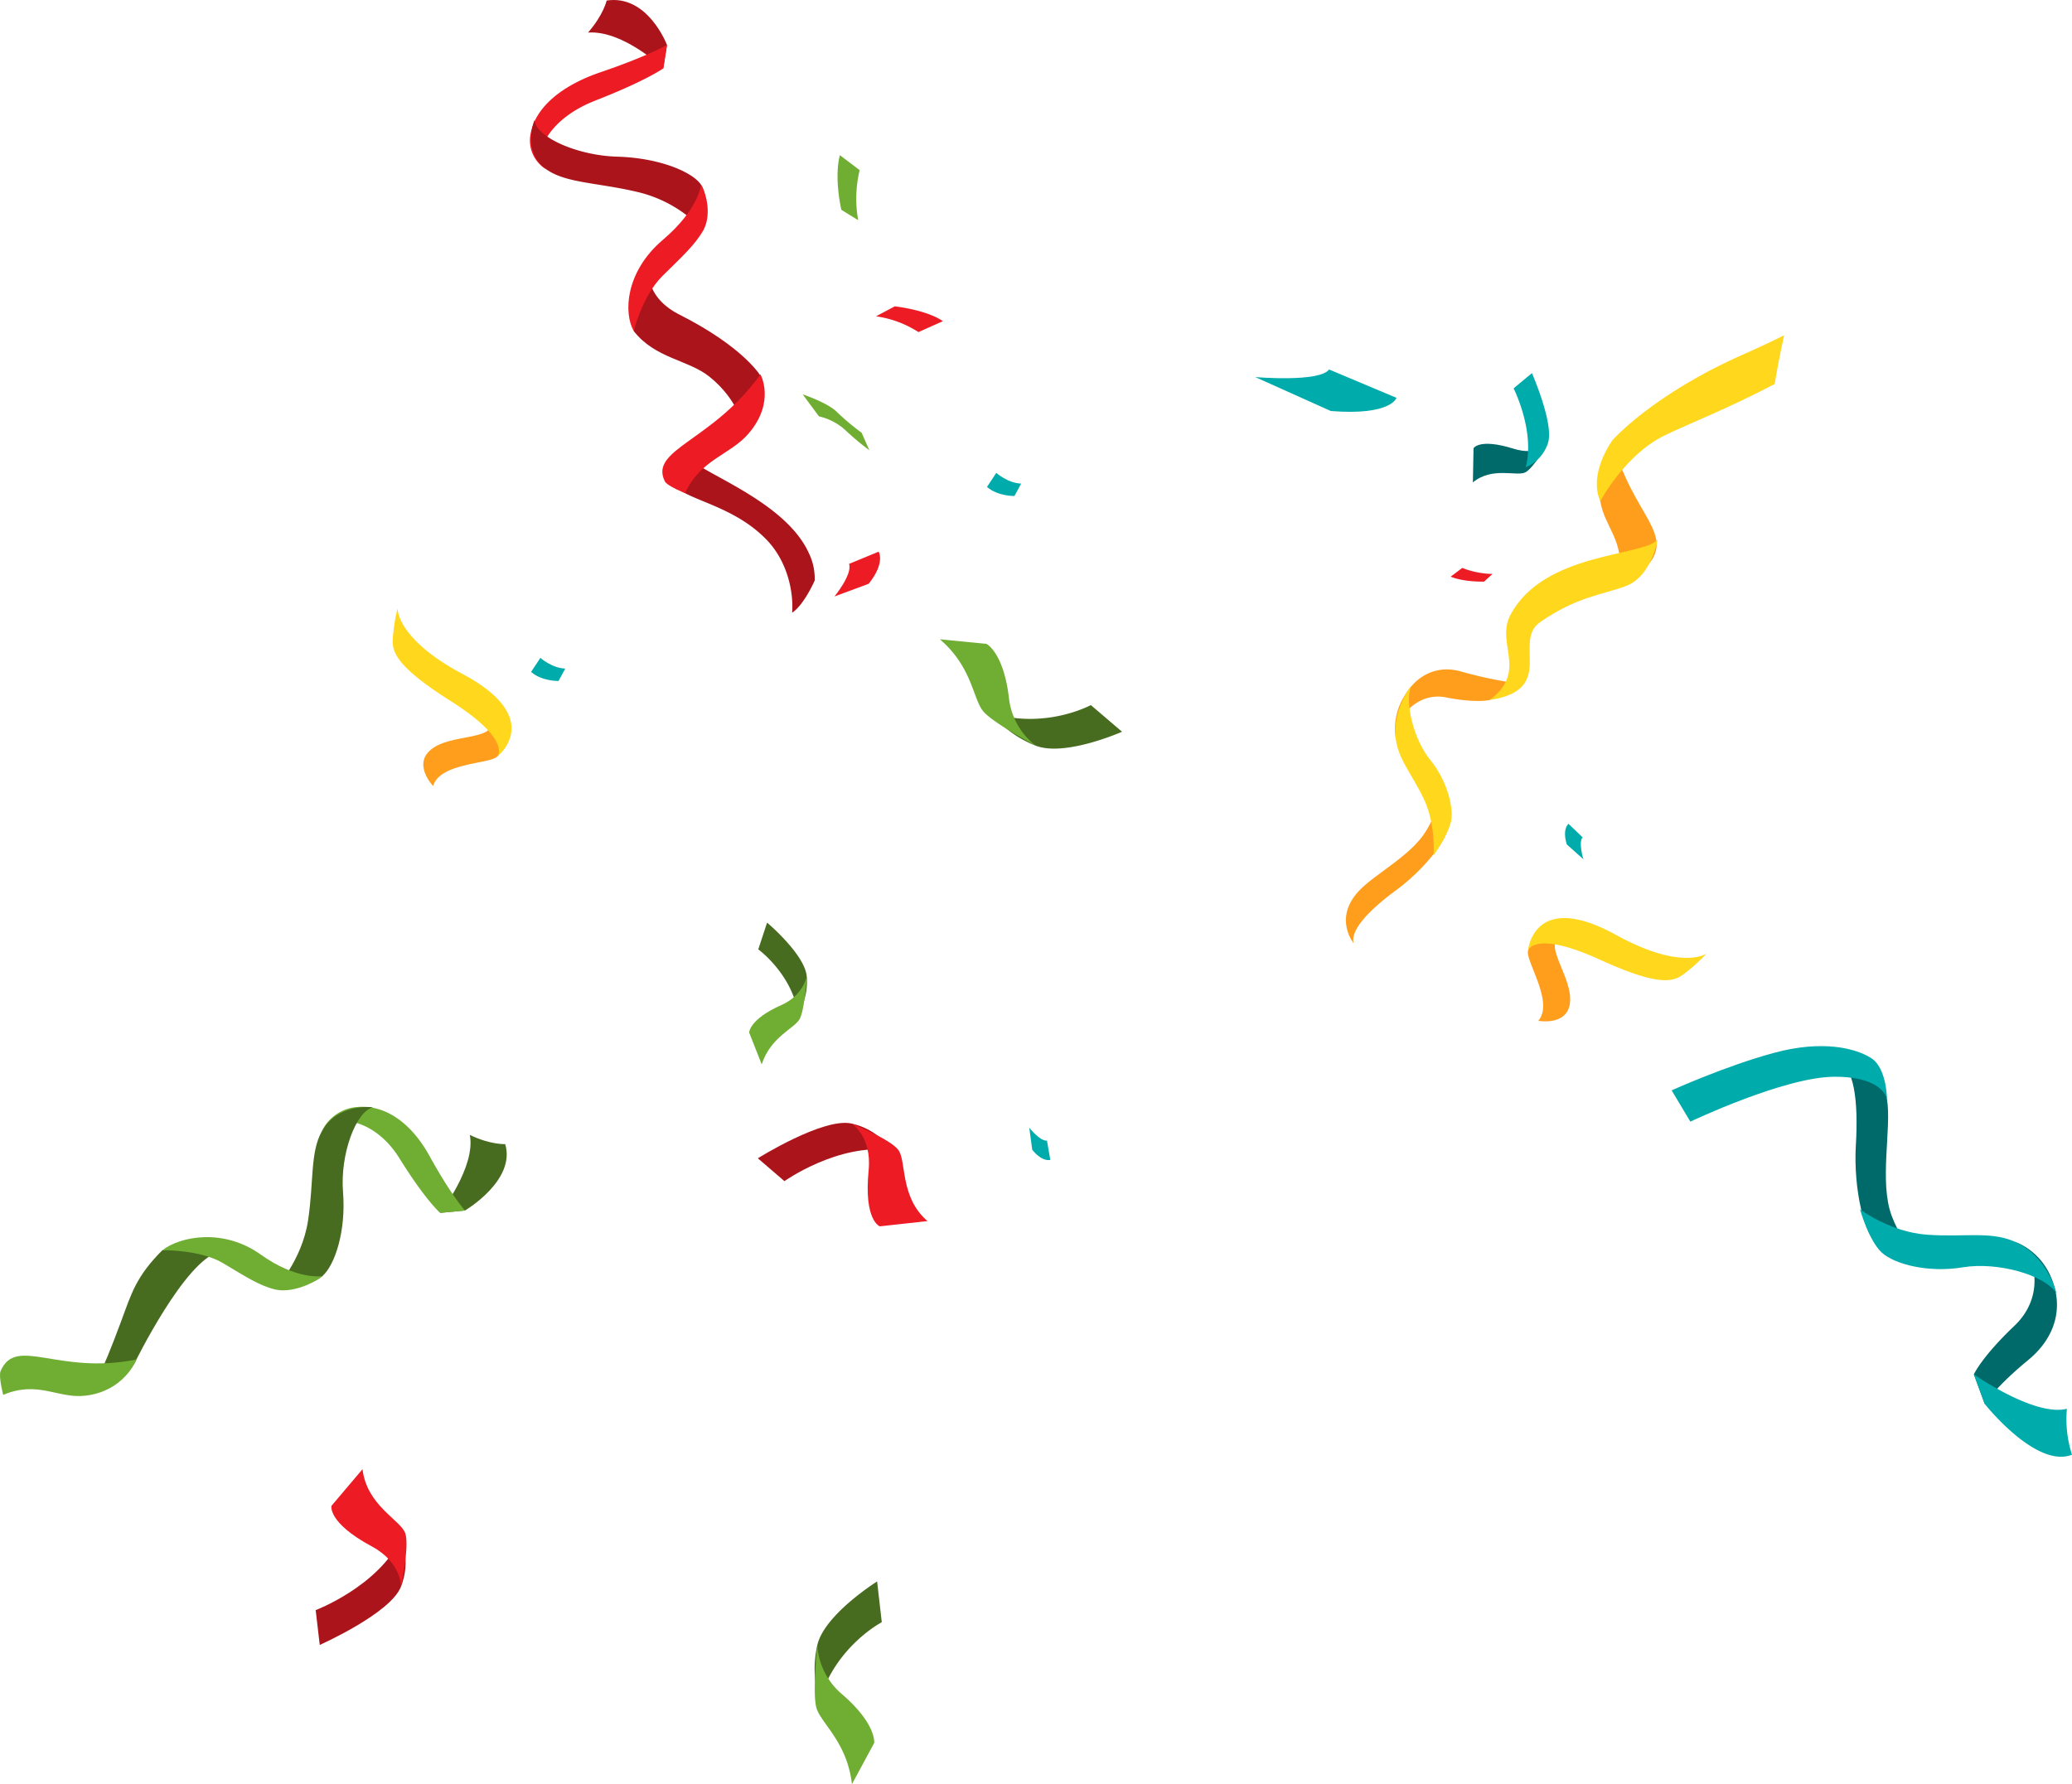 <svg xmlns="http://www.w3.org/2000/svg" viewBox="0 0 890.041 766.575"><defs><style>.a{fill:#ab141a;}.b{fill:#ed1c24;}.c{fill:#476c20;}.d{fill:#6fae33;}.e{fill:#00abac;}.f{fill:#ff9d1d;}.g{fill:#ffd71d;}.h{fill:#006a6b;}</style></defs><path class="a" d="M205.002,430.052s23.035-16.336,45.764-13.309c0,0-4.894-8.77-16.971-11.446s-40.217,14.943-40.217,14.943Z" transform="translate(131.958 77.426)"/><path class="b" d="M233.795,405.297s16.285,6.521,20.025,11.2.568,20.347,12.648,30.724l-20.506,2.252s-6.932-2.452-4.79-24.072C242.628,410.702,233.795,405.297,233.795,405.297Z" transform="translate(131.958 77.426)"/><path class="c" d="M193.76,330.472s14.536,10.577,17.12,27.689A26.918,26.918,0,0,0,214.592,342.18c-.718-9.465-17.039-23.201-17.039-23.201Z" transform="translate(131.958 77.426)"/><path class="d" d="M214.592,342.18s-.821,13.779-2.963,18.053-12.385,7.498-16.395,19.651l-5.392-13.702s.151-5.752,13.847-11.779C212.999,350.305,214.592,342.18,214.592,342.18Z" transform="translate(131.958 77.426)"/><path class="e" d="M407.213,84.581s27.541,2.37,31.767-3.253l28.928,12.18s-2.274,7.715-28.198,5.662Z" transform="translate(131.958 77.426)"/><path class="e" d="M548.195,291.736s-2.255-7.2-.328-9.391l-6.047-5.804s-2.816,2.03-.762,8.839Z" transform="translate(131.958 77.426)"/><path class="b" d="M226.495,178.846s7.833-9.564,6.264-13.994l12.71-5.252s3.013,4.703-4.277,13.794Z" transform="translate(131.958 77.426)"/><path class="e" d="M295.995,125.758s4.944,4.373,10.692,4.6l-2.88,5.313s-6.998.226-11.802-3.877Z" transform="translate(131.958 77.426)"/><path class="b" d="M496.173,166.582a37.045,37.045,0,0,0,12.99,2.589l-3.629,3.293s-8.568.277-14.363-2.127Z" transform="translate(131.958 77.426)"/><path class="b" d="M262.574,65.257a45.364,45.364,0,0,0-18.231-6.776l8.04-4.28s13.479,1.419,20.696,6.361Z" transform="translate(131.958 77.426)"/><path class="d" d="M237.314-4.334a52.867,52.867,0,0,0-.641,21.5l-7.211-4.442s-3.228-13.407-.644-23.485Z" transform="translate(131.958 77.426)"/><path class="d" d="M212.851,92.026l6.971,9.439a24.874,24.874,0,0,1,11.338,5.911,117.138,117.138,0,0,0,10.309,8.643l-3.303-7.514a104.27,104.27,0,0,1-10.573-8.864C223.576,95.555,212.851,92.026,212.851,92.026Z" transform="translate(131.958 77.426)"/><path class="c" d="M336.621,225.515s-19.66,10.707-42.964,3.36a46.367,46.367,0,0,0,19.275,14.079c12.601,4.902,37.094-5.99,37.094-5.99Z" transform="translate(131.958 77.426)"/><path class="d" d="M312.933,242.954s-17.586-9.336-22.274-14.456-4.72-19.149-18.895-31.256l20.009,1.967s7.42,3.671,9.694,23.472A30.067,30.067,0,0,0,312.933,242.954Z" transform="translate(131.958 77.426)"/><path class="f" d="M524.405,331.101c-1.13,4.394,11.329,22.057,4.426,30.059,0,0,13.394,2.548,13.684-8.877.322-12.668-16.13-28.474,1.806-28.235C544.322,324.048,527.81,317.856,524.405,331.101Z" transform="translate(131.958 77.426)"/><path class="g" d="M524.405,331.101s2.282-9.26,30.966,3.831,32.761,8.713,37.618,4.851a72.24,72.24,0,0,0,8.126-7.527s-10.516,7.627-38.858-7.97C526.559,304.641,524.405,331.101,524.405,331.101Z" transform="translate(131.958 77.426)"/><path class="h" d="M532.903,113.164s-6.009,10.418-9.607,12.344-14.242-2.584-22.562,4.333l.269-14.65s2.332-4.482,17.219.18C528.341,118.541,532.903,113.164,532.903,113.164Z" transform="translate(131.958 77.426)"/><path class="e" d="M518.221,89.431s9.327,18.479,5.177,33.909a16.768,16.768,0,0,0,9.505-10.175c2.95-8.042-6.814-30.274-6.814-30.274Z" transform="translate(131.958 77.426)"/><path class="h" d="M678.619,394.902c2.046,12.698-3.507,35.541,2.074,50.214s12.94,16.476,12.94,16.476-13.486-2.386-19.01-4.81-10.522-23.225-9.386-42.217-.774-34.296-8.133-36.098C657.104,378.467,675.464,375.318,678.619,394.902Z" transform="translate(131.958 77.426)"/><path class="e" d="M678.619,394.902s-1.271-9.794-22.708-9.693-61.77,19.279-61.77,19.279l-8.026-13.437S609.34,380.53,630.138,374.919s34.902-2.002,41.66,2.253S678.619,394.902,678.619,394.902Z" transform="translate(131.958 77.426)"/><path class="h" d="M720.589,525.772l-4.664-12.689s3.288-7.432,17.469-20.919,8.482-32.802-.379-36.305a27.816,27.816,0,0,1,16.058,15.494c5.357,12.364,2.372,25.588-9.911,35.667C725.376,518.333,720.589,525.772,720.589,525.772Z" transform="translate(131.958 77.426)"/><path class="e" d="M733.016,455.858c-10.398-4.321-21.407-1.648-37.255-2.791s-28.755-10.903-28.755-10.903,3.915,13.656,9.403,18.621,19.819,8.768,34.768,6.295,35.48,3.317,40.257,11.26C751.435,478.34,747.67,461.948,733.016,455.858Z" transform="translate(131.958 77.426)"/><path class="e" d="M758.083,547.603a49.86,49.86,0,0,1-2.19-19.754c-13.772,3.574-39.967-14.766-39.967-14.766l4.664,12.689S742.651,553.691,758.083,547.603Z" transform="translate(131.958 77.426)"/><path class="e" d="M100.157,205.24s4.944,4.373,10.692,4.6l-2.88,5.313s-6.998.226-11.802-3.877Z" transform="translate(131.958 77.426)"/><path class="c" d="M-62.209,459.73c11.152-1.722,19.058.057,24.162.797-14.639,3.843-35.977,47.495-35.977,47.495s-6.825,11.785-20.639,10.33c2.605,1.748,5.791-4.066,14.807-28.261C-75.587,478.635-73.652,471.155-62.209,459.73Z" transform="translate(131.958 77.426)"/><path class="c" d="M85.057,414.153s-6.485.299-15.208-3.974c2.7,13.689-12.744,33.511-12.744,33.511l10.673-1.006S89.737,429.759,85.057,414.153Z" transform="translate(131.958 77.426)"/><path class="d" d="M67.778,442.684,57.105,443.69s-6.27-5.403-17.485-23.452c-11.259-18.119-29.337-19.201-33.351-11.572A18.296,18.296,0,0,1,21.855,398.18c11.307-.874,22.591,6.325,30.724,21.124C61.714,435.925,67.778,442.684,67.778,442.684Z" transform="translate(131.958 77.426)"/><path class="c" d="M6.268,408.666C1.205,417.825,2.897,430.243.366,446.97c-2.631,17.385-14.289,29.594-14.289,29.594s14.859-.772,20.434-5.691c5.433-4.793,10.217-19.43,8.884-36.069-1.299-16.212,5.443-34.621,12.871-36.488C28.267,398.317,13.124,396.264,6.268,408.666Z" transform="translate(131.958 77.426)"/><path class="d" d="M6.511,470.873s-10.945,1.836-26.542-9.316c-15.867-11.345-34.391-7.855-42.178-1.827,0,0,16.206-.288,25.95,5.5,9.56,5.678,15.436,9.614,22.336,11.334C-7.145,478.254,2.143,474.403,6.511,470.873Z" transform="translate(131.958 77.426)"/><path class="d" d="M-73.304,506.68s-5.207,13.71-22.151,15.572c-11.655,1.28-20.187-6.642-35.13-.372,0,0-2.081-7.933-1.119-10.19C-125.126,496.258-107.144,513.521-73.304,506.68Z" transform="translate(131.958 77.426)"/><path class="a" d="M3.643,614.37s26.422-9.969,36.617-30.507c0,0,4.537,8.96.004,20.47s-34.871,24.994-34.871,24.994Z" transform="translate(131.958 77.426)"/><path class="b" d="M40.264,604.333s3.696-17.148,1.907-22.864-16.554-11.845-18.405-27.662l-13.33,15.745S8.594,576.67,27.719,586.979C40.72,593.987,40.264,604.333,40.264,604.333Z" transform="translate(131.958 77.426)"/><path class="e" d="M310.171,407.118s4.709,5.894,7.603,5.521l1.433,8.258s-3.257,1.201-7.755-4.309Z" transform="translate(131.958 77.426)"/><path class="c" d="M246.814,619.567s-19.867,10.316-26.802,33.746a46.368,46.368,0,0,1-.9-23.853c2.979-13.189,25.702-27.409,25.702-27.409Z" transform="translate(131.958 77.426)"/><path class="d" d="M219.112,629.461s-2.09,19.8-.464,26.549,13.24,14.617,15.355,33.139l9.554-17.691s1.104-8.204-14.044-21.158A30.067,30.067,0,0,1,219.112,629.461Z" transform="translate(131.958 77.426)"/><path class="f" d="M81.683,247.574C78.62,250.92,57.019,250.13,54.086,260.283c0,0-9.45-9.828-.038-16.311,10.436-7.188,32.661-2.04,22.666-16.934C76.714,227.038,90.919,237.487,81.683,247.574Z" transform="translate(131.958 77.426)"/><path class="g" d="M81.683,247.574s6.51-6.969-20.122-23.848-25.191-22.684-24.609-28.862A72.241,72.241,0,0,1,38.82,183.946s-.645,12.974,27.899,28.197C102.672,231.319,81.683,247.574,81.683,247.574Z" transform="translate(131.958 77.426)"/><path class="a" d="M140.26,64.811c.951-10.572,4.805-17.752,6.859-22.43.831,7.663,7.939,12.926,12.135,15.034,29.165,14.647,35.93,27.331,35.93,27.331s3.82,11.862-7.929,21.199c0,0-2.039-11.535-14.443-21.504C163.675,77.096,149.517,76.671,140.26,64.811Z" transform="translate(131.958 77.426)"/><path class="a" d="M128.628-77.191s-1.297,6.074-7.996,13.755c15.177-1.08,32.334,15.389,32.334,15.389l1.591-10.051S146.329-79.915,128.628-77.191Z" transform="translate(131.958 77.426)"/><path class="b" d="M154.557-58.098l-1.591,10.051s-7.286,5.276-29.202,13.833C101.763-25.623,96.116-8.892,103.201-4.351a14.488,14.488,0,0,1-7.23-15.623c1.888-10.628,12.325-20.387,30.03-26.414C145.887-53.157,154.557-58.098,154.557-58.098Z" transform="translate(131.958 77.426)"/><path class="a" d="M103.201-4.351c8.444,5.678,22.023,5.404,39.116,9.516a55.607,55.607,0,0,1,27.8,16.418s2.881-13.927-.943-19.637c-3.727-5.565-18.044-11.557-36.006-12.06-17.501-.49-35.328-8.702-35.457-15.82C97.711-25.934,91.767-12.039,103.201-4.351Z" transform="translate(131.958 77.426)"/><path class="b" d="M169.174,1.946s-.78,10.391-16.478,23.755c-15.971,13.596-16.884,31.222-12.435,39.11,0,0,3.73-15.131,12.287-23.604,8.396-8.313,14.029-13.375,17.569-19.624C173.595,15.444,171.826,6.386,169.174,1.946Z" transform="translate(131.958 77.426)"/><path class="a" d="M215.486,160.217a25.002,25.002,0,0,1,2.511,11.774s-4.481,10.384-9.691,13.836c.653-8.424-1.758-21.722-10.858-31.23-11.586-12.105-26.831-15.752-35.12-20.134-9.195-4.862.347-16.621.347-16.621C165.306,124.595,204.839,136.657,215.486,160.217Z" transform="translate(131.958 77.426)"/><path class="b" d="M194.705,83.437s6.547,11.786-5.058,25.353c-7.983,9.332-20.646,11.027-27.318,25.675,0,0-7.708-3.065-8.706-5.083C146.806,115.588,173.932,112.343,194.705,83.437Z" transform="translate(131.958 77.426)"/><path class="f" d="M451.388,305.768c6.812-7.579,22.472-15.192,29.156-26.049s5.043-16.543,5.043-16.543,3.554,9.969,4.147,14.764-9.957,18.285-21.693,26.885-20.15,17.372-18.51,23.058C449.532,327.883,440.882,317.458,451.388,305.768Z" transform="translate(131.958 77.426)"/><path class="f" d="M518.876,216.05l-10.832,7.262s-5.642,1.511-18.911-1.105-22.675,10.601-21.494,18.103a26.797,26.797,0,0,1,3.307-18.093c5.391-9.575,14.372-14.132,24.91-11.078A177.109,177.109,0,0,0,518.876,216.05Z" transform="translate(131.958 77.426)"/><path class="g" d="M467.639,240.31c1.262,8.907,6.916,14.772,12.082,25.67s4.112,24.116,4.112,24.116,6.693-9.27,7.626-15.291-2.088-17.238-9.077-25.772-11.114-24.771-8.144-31.793C474.24,217.241,465.861,227.758,467.639,240.31Z" transform="translate(131.958 77.426)"/><path class="f" d="M560.756,111.643s-7.165,14.813-5.298,26.279,10.691,16.714,8.143,33.615c0,0,8.71-2.461,10.819-4.563C589.247,152.19,568.746,144.232,560.756,111.643Z" transform="translate(131.958 77.426)"/><path class="g" d="M516.965,186.561c-6.774,12.55,7.668,24.071-8.921,36.752,28.871-4.406,9.548-25.06,21.551-33.419,15.926-11.091,27.116-11.799,36.922-15.556,11.13-4.264,13.504-19.866,13.504-19.866C573.59,161.78,531.44,159.742,516.965,186.561Z" transform="translate(131.958 77.426)"/><path class="g" d="M630.375,87.548q1.733-10.532,4.057-20.946-8.06,4.064-17.002,7.996c-39.576,17.405-56.674,37.045-56.674,37.045s-10.63,14.124-5.298,26.279c0,0,10.368-19.652,27.246-28.071C591.984,105.221,610.174,98.232,630.375,87.548Z" transform="translate(131.958 77.426)"/></svg>